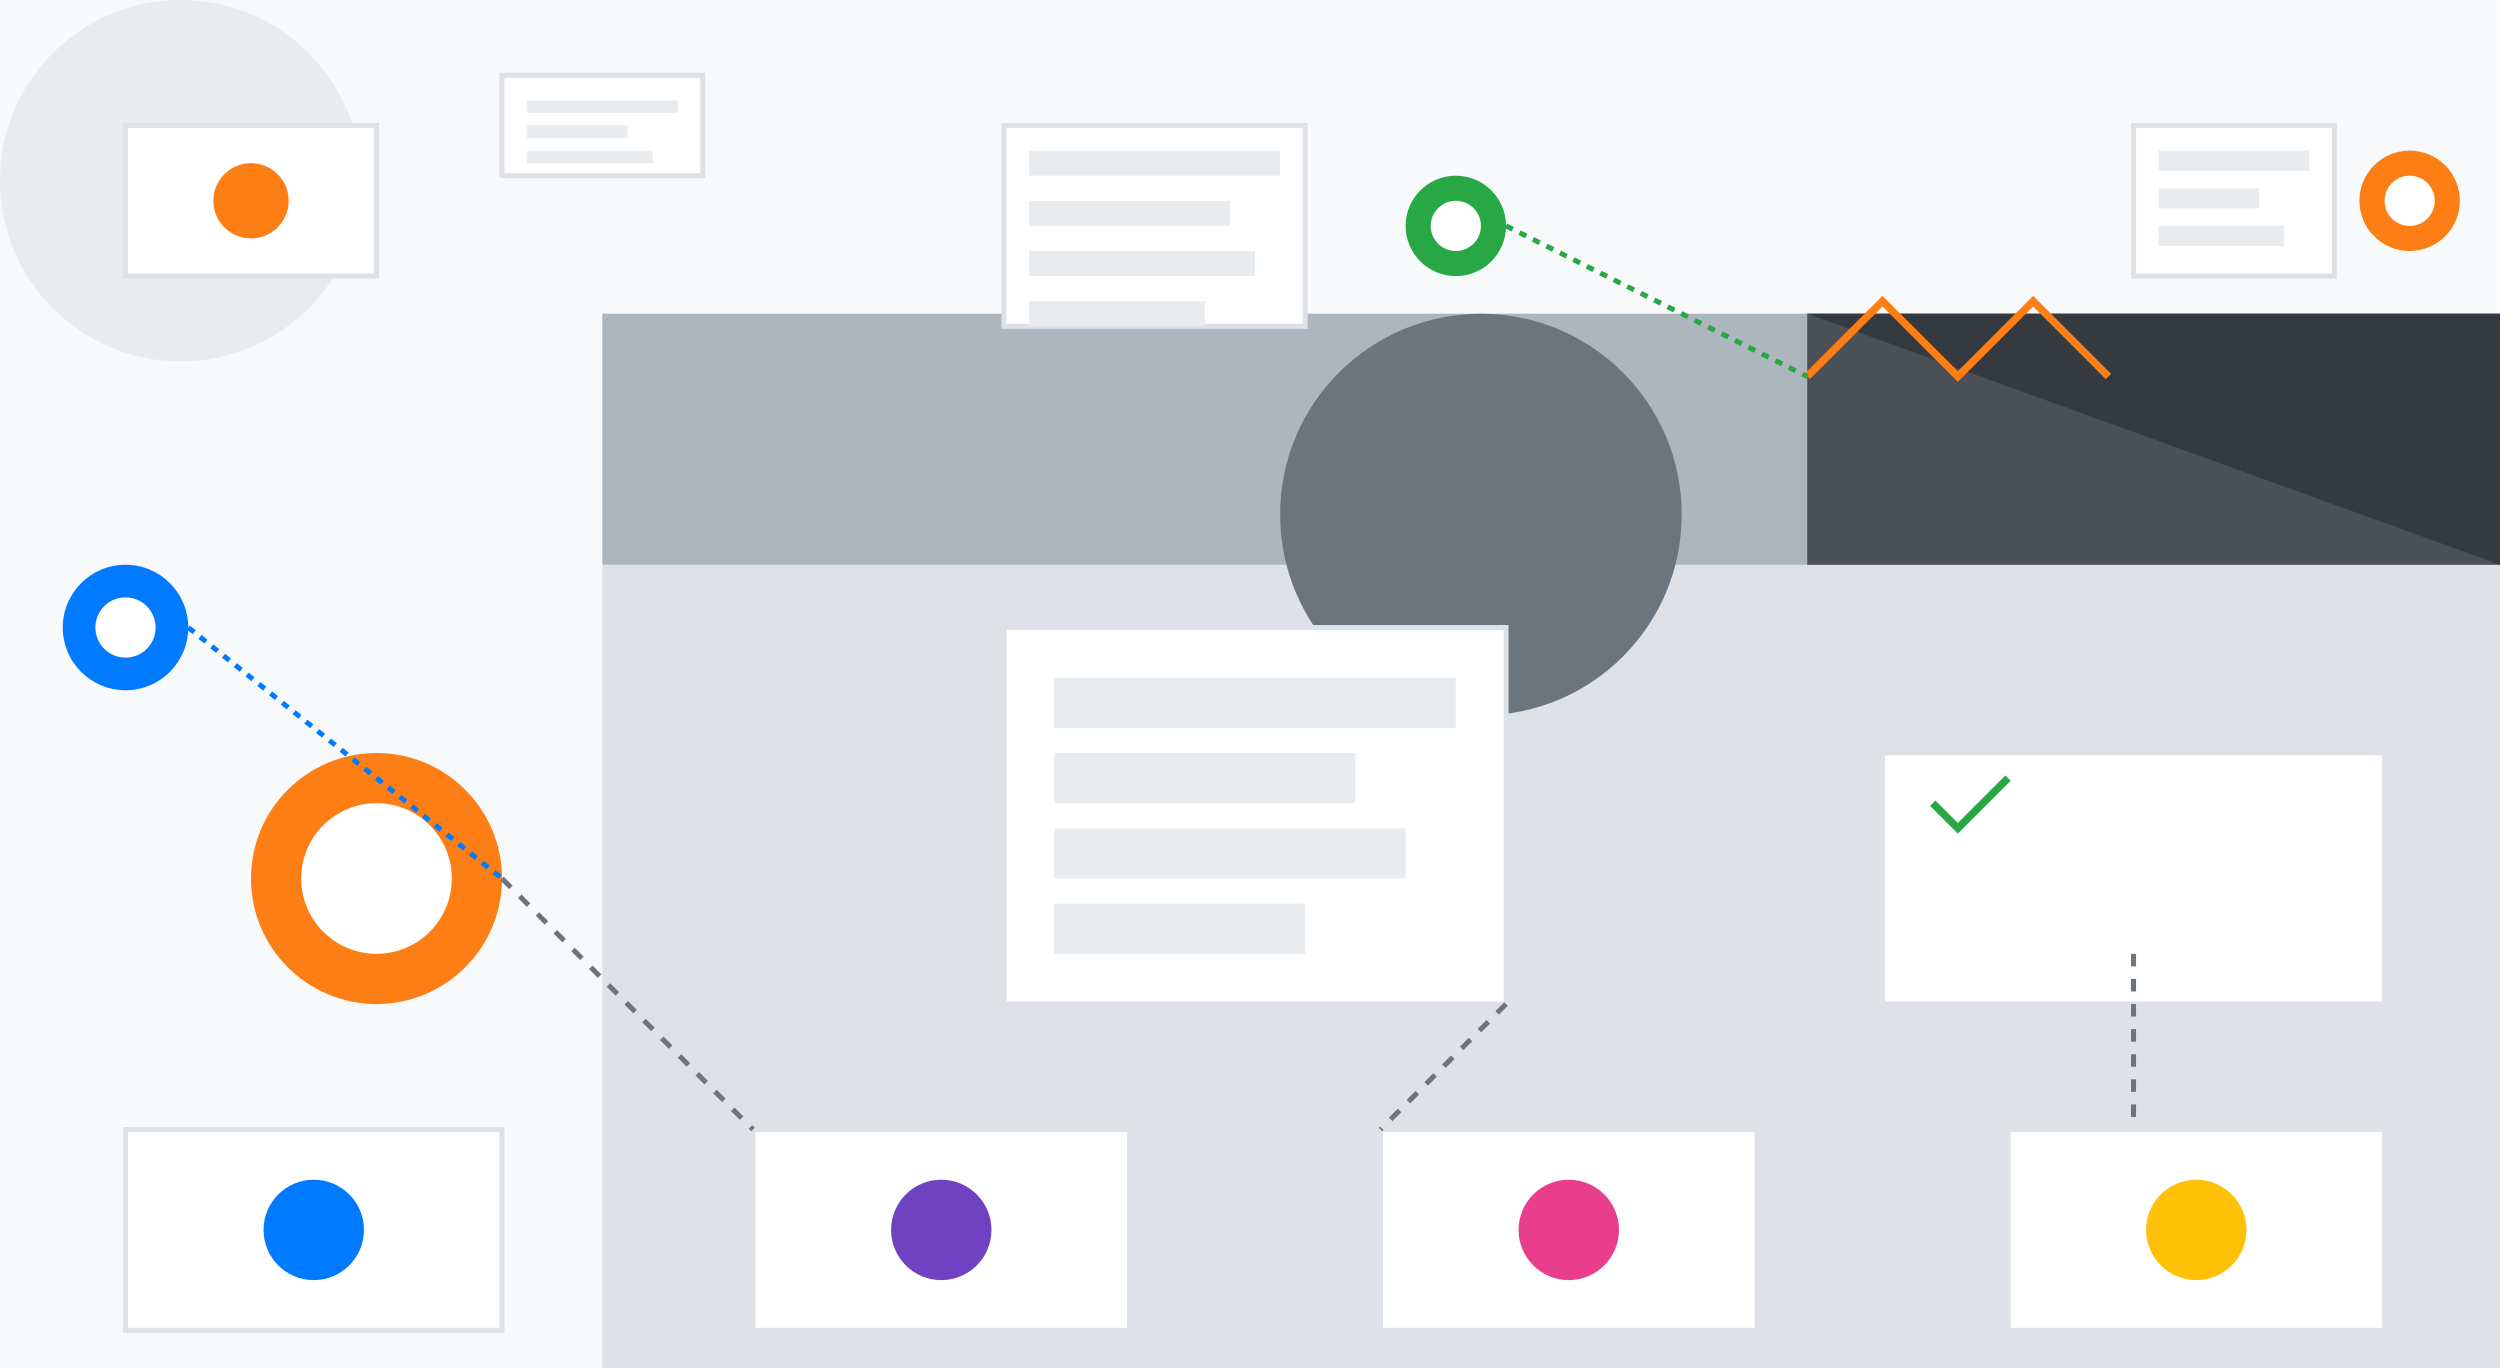 <svg width="996" height="545" viewBox="0 0 996 545" fill="none" xmlns="http://www.w3.org/2000/svg">
<rect x="0" y="0" width="996" height="545" fill="#333333" stroke="none"/>
<g clip-path="url(#clip0_1_2)">
<rect width="996" height="545" fill="#F8F9FA"/>
<circle cx="72" cy="72" r="72" fill="#E9ECEF"/>
<rect x="240" y="125" width="756" height="420" fill="#DEE2E6"/>
<rect x="240" y="125" width="756" height="100" fill="#ADB5BD"/>
<circle cx="590" cy="205" r="80" fill="#6C757D"/>
<rect x="720" y="125" width="276" height="100" fill="#495057"/>
<path d="M720 125L996 225V125H720Z" fill="#343A40"/>
<circle cx="150" cy="350" r="50" fill="#FD7E14"/>
<circle cx="150" cy="350" r="30" fill="#FFFFFF"/>
<rect x="400" y="250" width="200" height="150" fill="#FFFFFF" stroke="#DEE2E6" stroke-width="2"/>
<rect x="420" y="270" width="160" height="20" fill="#E9ECEF"/>
<rect x="420" y="300" width="120" height="20" fill="#E9ECEF"/>
<rect x="420" y="330" width="140" height="20" fill="#E9ECEF"/>
<rect x="420" y="360" width="100" height="20" fill="#E9ECEF"/>
<circle cx="850" cy="350" r="30" fill="#20C997"/>
<circle cx="850" cy="350" r="15" fill="#FFFFFF"/>
<rect x="750" y="300" width="200" height="100" fill="#FFFFFF" stroke="#DEE2E6" stroke-width="2"/>
<path d="M770 320L780 330L800 310" stroke="#28A745" stroke-width="3" fill="none"/>
<rect x="50" y="450" width="150" height="80" fill="#FFFFFF" stroke="#DEE2E6" stroke-width="2"/>
<circle cx="125" cy="490" r="20" fill="#007BFF"/>
<rect x="300" y="450" width="150" height="80" fill="#FFFFFF" stroke="#DEE2E6" stroke-width="2"/>
<circle cx="375" cy="490" r="20" fill="#6F42C1"/>
<rect x="550" y="450" width="150" height="80" fill="#FFFFFF" stroke="#DEE2E6" stroke-width="2"/>
<circle cx="625" cy="490" r="20" fill="#E83E8C"/>
<rect x="800" y="450" width="150" height="80" fill="#FFFFFF" stroke="#DEE2E6" stroke-width="2"/>
<circle cx="875" cy="490" r="20" fill="#FFC107"/>
<path d="M200 350L300 450" stroke="#6C757D" stroke-width="2" stroke-dasharray="5,5"/>
<path d="M600 400L550 450" stroke="#6C757D" stroke-width="2" stroke-dasharray="5,5"/>
<path d="M850 380L850 450" stroke="#6C757D" stroke-width="2" stroke-dasharray="5,5"/>
<rect x="50" y="50" width="100" height="60" fill="#FFFFFF" stroke="#DEE2E6" stroke-width="2"/>
<circle cx="100" cy="80" r="15" fill="#FD7E14"/>
<rect x="200" y="30" width="80" height="40" fill="#FFFFFF" stroke="#DEE2E6" stroke-width="2"/>
<rect x="210" y="40" width="60" height="5" fill="#E9ECEF"/>
<rect x="210" y="50" width="40" height="5" fill="#E9ECEF"/>
<rect x="210" y="60" width="50" height="5" fill="#E9ECEF"/>
<path d="M720 150L750 120L780 150L810 120L840 150" stroke="#FD7E14" stroke-width="3" fill="none"/>
<circle cx="960" cy="80" r="20" fill="#FD7E14"/>
<circle cx="960" cy="80" r="10" fill="#FFFFFF"/>
<rect x="850" y="50" width="80" height="60" fill="#FFFFFF" stroke="#DEE2E6" stroke-width="2"/>
<rect x="860" y="60" width="60" height="8" fill="#E9ECEF"/>
<rect x="860" y="75" width="40" height="8" fill="#E9ECEF"/>
<rect x="860" y="90" width="50" height="8" fill="#E9ECEF"/>
<circle cx="50" cy="250" r="25" fill="#007BFF"/>
<circle cx="50" cy="250" r="12" fill="#FFFFFF"/>
<path d="M75 250L200 350" stroke="#007BFF" stroke-width="2" stroke-dasharray="3,3"/>
<rect x="400" y="50" width="120" height="80" fill="#FFFFFF" stroke="#DEE2E6" stroke-width="2"/>
<rect x="410" y="60" width="100" height="10" fill="#E9ECEF"/>
<rect x="410" y="80" width="80" height="10" fill="#E9ECEF"/>
<rect x="410" y="100" width="90" height="10" fill="#E9ECEF"/>
<rect x="410" y="120" width="70" height="10" fill="#E9ECEF"/>
<circle cx="580" cy="90" r="20" fill="#28A745"/>
<circle cx="580" cy="90" r="10" fill="#FFFFFF"/>
<path d="M600 90L720 150" stroke="#28A745" stroke-width="2" stroke-dasharray="3,3"/>
</g>
<defs>
<clipPath id="clip0_1_2">
<rect width="996" height="545" fill="white"/>
</clipPath>
</defs>
</svg>
